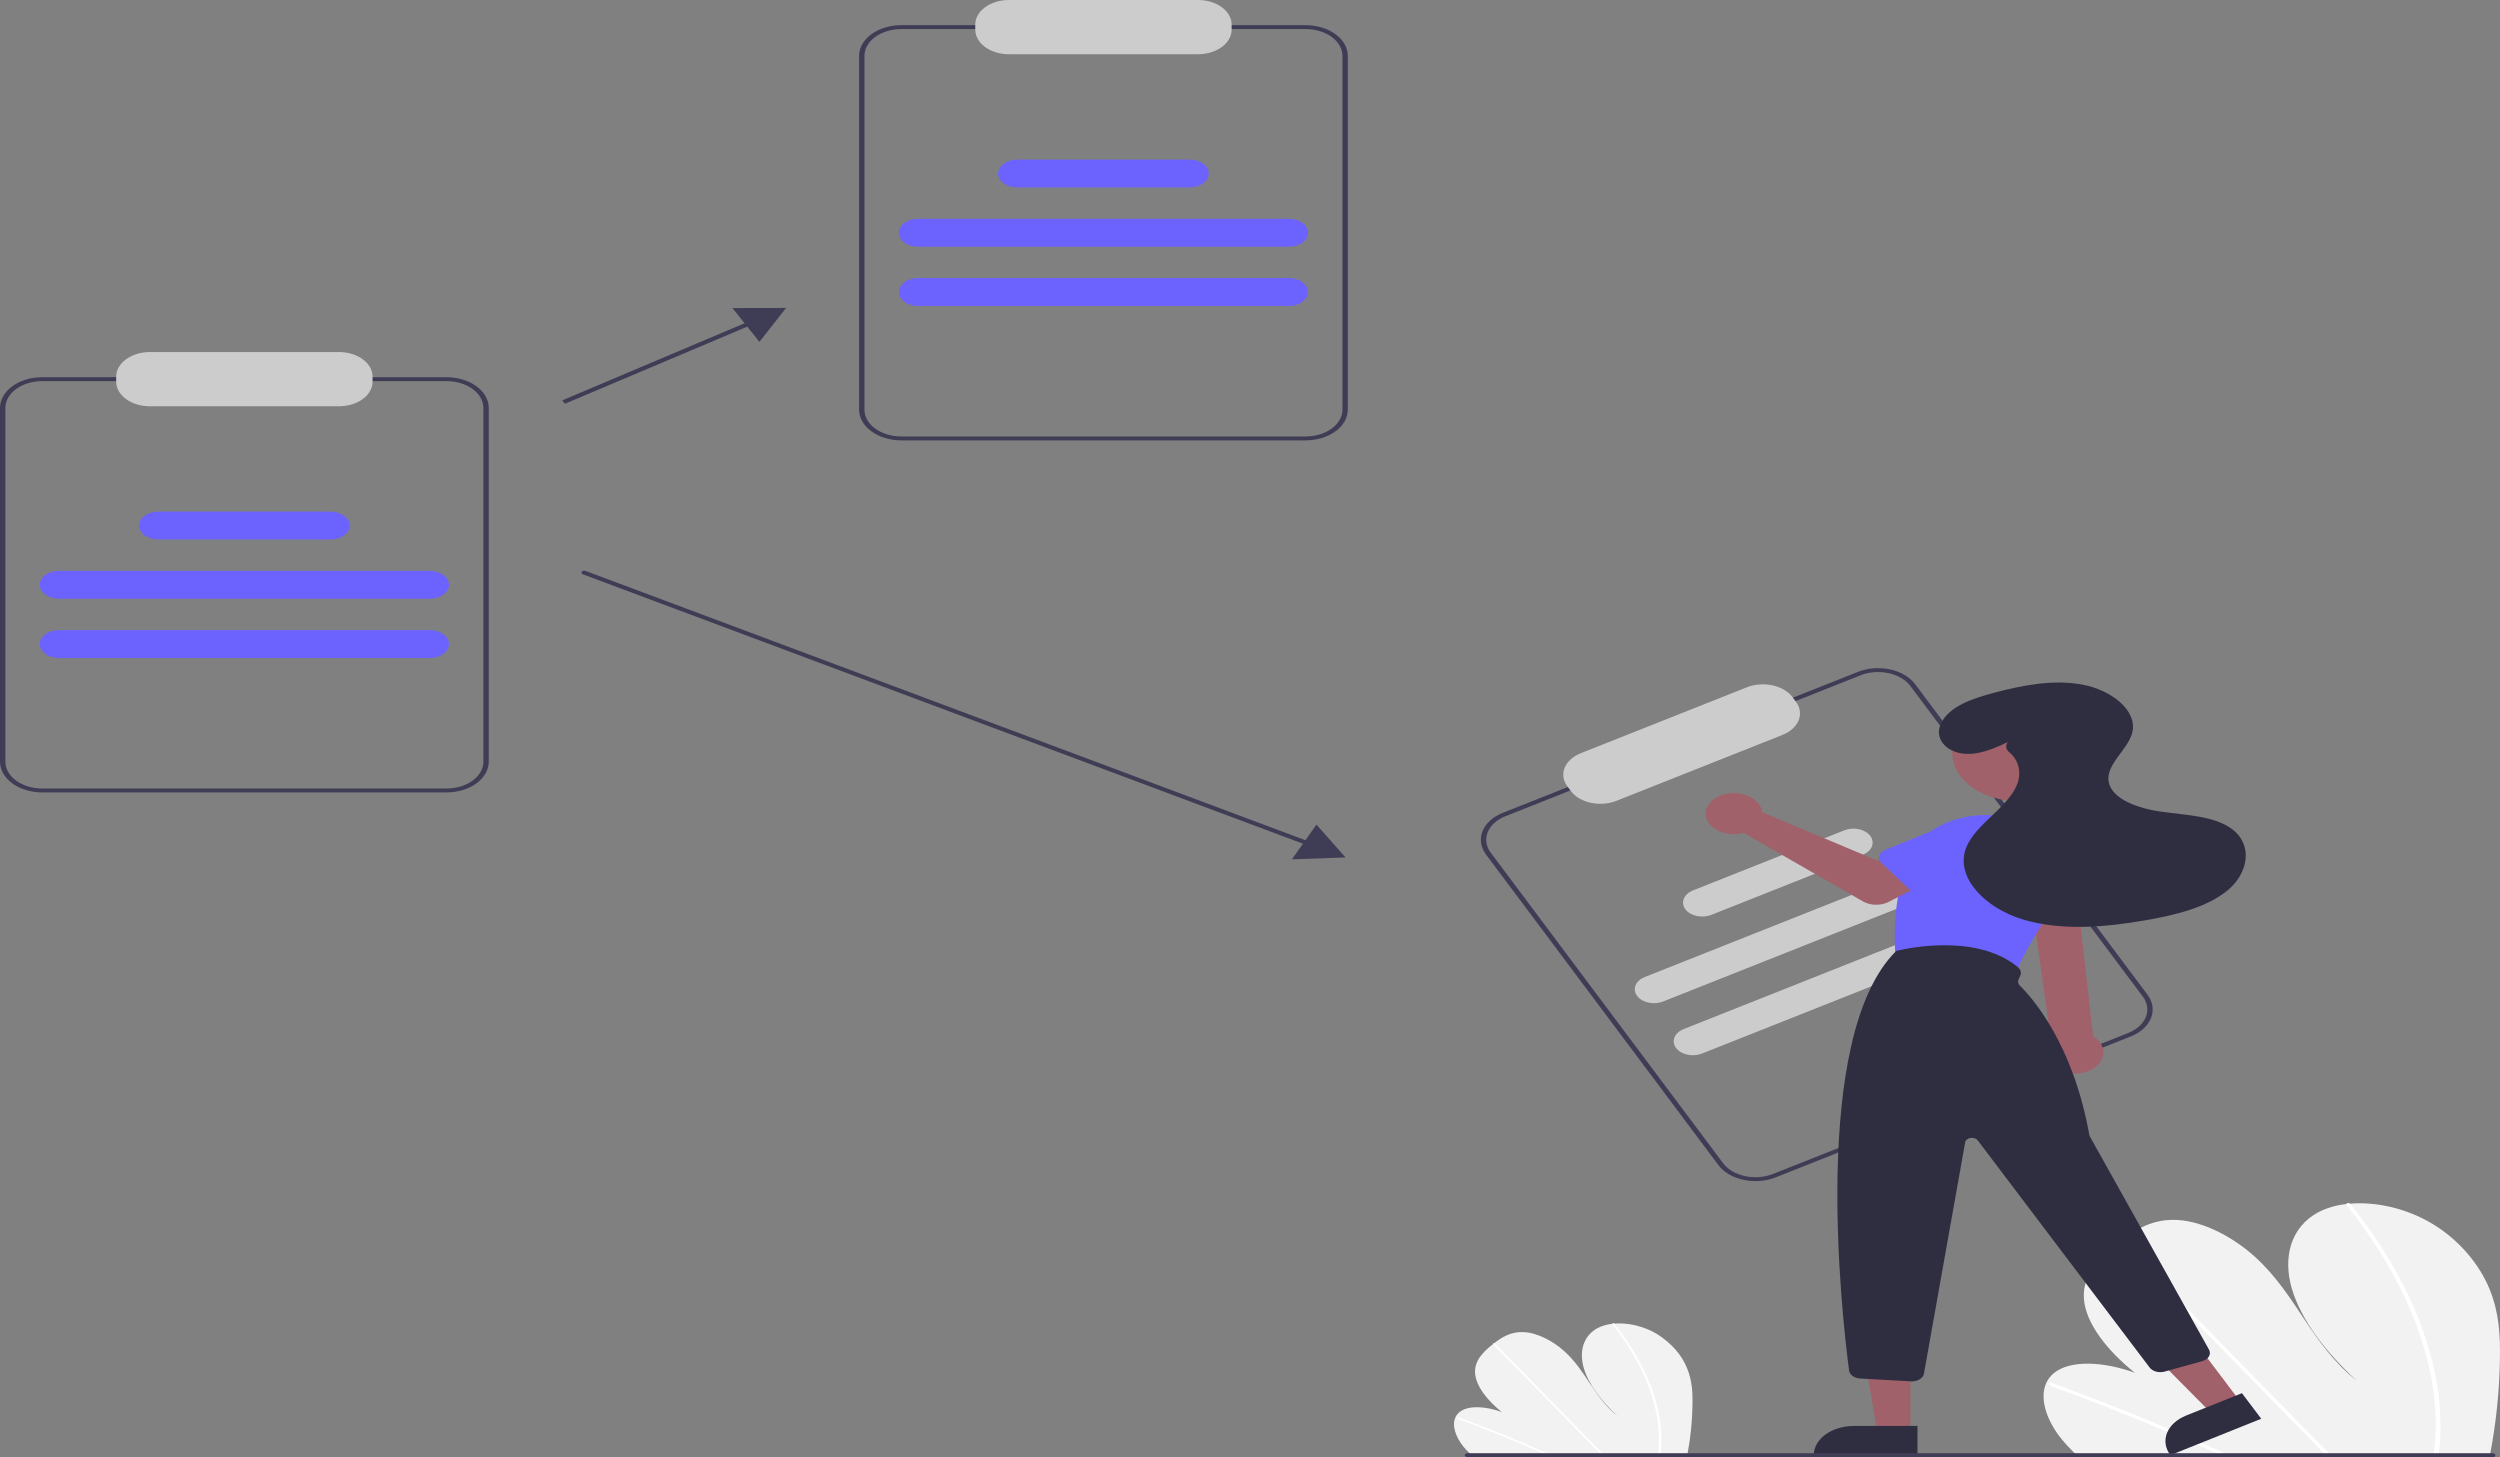 <svg width="350" height="204" viewBox="0 0 350 204" fill="none" xmlns="http://www.w3.org/2000/svg">
<rect x="0" y="0" width="350" height="204" fill="#808080" stroke="none"/>
<g clip-path="url(#clip0_5_28)">
<path d="M349.993 190.032C349.939 194.528 349.487 199.017 348.64 203.47C348.61 203.627 348.578 203.783 348.548 203.939L290.737 203.704C290.568 203.549 290.401 203.392 290.239 203.233C289.699 202.706 289.193 202.165 288.729 201.605C286.497 198.907 285.475 195.748 286.499 193.568L286.517 193.534C286.738 193.057 287.087 192.616 287.542 192.237C289.877 190.323 294.597 190.642 298.881 192.187C295.039 189.124 291.979 185.259 291.747 181.809C291.519 178.444 293.935 176.041 296.555 173.998C296.641 173.93 296.727 173.865 296.813 173.799C296.855 173.765 296.899 173.733 296.941 173.699C298.985 172.143 301.369 170.608 304.819 170.794C308.603 170.998 312.798 173.306 315.739 175.995C318.681 178.683 320.635 181.737 322.617 184.717C324.601 187.695 326.747 190.749 329.93 193.294C325.619 189.322 322.142 184.803 320.858 180.408C319.574 176.013 320.704 171.792 324.547 169.722C325.713 169.113 327.063 168.716 328.484 168.565C328.649 168.545 328.818 168.528 328.989 168.514C332.546 168.219 336.793 169.115 340.407 171.257C344.387 173.615 347.146 177.111 348.519 180.43C349.891 183.749 350.038 186.944 349.993 190.032Z" fill="#F2F2F2"/>
<path d="M312.17 203.791L311.065 203.787C310.714 203.627 310.361 203.469 310.007 203.313C309.788 203.212 309.566 203.115 309.344 203.016C305.677 201.385 301.987 199.821 298.275 198.323C294.565 196.824 290.837 195.394 287.091 194.033C286.992 194.001 286.911 193.945 286.862 193.875C286.813 193.804 286.8 193.724 286.825 193.647C286.829 193.637 286.835 193.627 286.843 193.619C286.895 193.547 287.012 193.517 287.183 193.578C287.642 193.746 288.104 193.914 288.564 194.086C292.321 195.47 296.061 196.923 299.786 198.446C303.508 199.968 307.209 201.557 310.888 203.213C310.965 203.247 311.043 203.283 311.12 203.318C311.471 203.475 311.82 203.633 312.17 203.791Z" fill="white"/>
<path d="M326.424 203.849L325.74 203.847C325.586 203.689 325.434 203.532 325.28 203.375C321.658 199.676 318.036 195.976 314.416 192.277C308.486 186.22 302.558 180.164 296.632 174.107C296.597 174.075 296.571 174.038 296.555 173.998C296.505 173.864 296.64 173.785 296.813 173.799C296.886 173.806 296.956 173.825 297.019 173.854C297.081 173.883 297.134 173.921 297.175 173.966C300.499 177.363 303.823 180.758 307.145 184.152C313.044 190.178 318.942 196.204 324.839 202.229C325.214 202.611 325.589 202.995 325.964 203.378C326.118 203.535 326.272 203.692 326.424 203.849Z" fill="white"/>
<path d="M341.653 200.958C341.618 201.797 341.541 202.623 341.442 203.441C341.422 203.597 341.403 203.754 341.384 203.91L340.667 203.907C340.689 203.751 340.71 203.594 340.73 203.438C340.881 202.256 340.989 201.061 341.003 199.834C341.023 196.43 340.567 193.034 339.644 189.698C338.663 186.106 337.255 182.583 335.435 179.168C333.524 175.567 331.221 172.083 328.547 168.75C328.497 168.696 328.474 168.63 328.484 168.565C328.513 168.416 328.785 168.372 328.989 168.514C329.029 168.542 329.064 168.574 329.092 168.609C329.423 169.023 329.747 169.439 330.066 169.855C332.642 173.207 334.846 176.703 336.658 180.31C338.385 183.736 339.698 187.264 340.583 190.856C341.412 194.188 341.77 197.573 341.653 200.958Z" fill="white"/>
<path d="M236.952 196.551C236.924 198.9 236.688 201.246 236.245 203.573C236.229 203.654 236.213 203.736 236.197 203.818L205.987 203.695C205.898 203.614 205.811 203.532 205.726 203.449C205.444 203.173 205.18 202.891 204.937 202.598C203.77 201.188 203.236 199.537 203.772 198.398L203.781 198.38C203.897 198.131 204.079 197.901 204.317 197.703C205.537 196.703 208.004 196.869 210.242 197.677C208.234 196.076 206.636 194.056 206.514 192.253C206.395 190.495 207.657 189.239 209.027 188.171C209.072 188.136 209.117 188.102 209.162 188.067C209.183 188.05 209.207 188.033 209.228 188.015C210.297 187.202 211.542 186.4 213.345 186.497C215.323 186.603 217.515 187.81 219.052 189.215C220.589 190.62 221.611 192.215 222.646 193.773C223.683 195.329 224.804 196.925 226.468 198.255C224.215 196.179 222.398 193.818 221.727 191.521C221.056 189.224 221.646 187.018 223.655 185.937C224.264 185.618 224.97 185.411 225.712 185.332C225.798 185.322 225.886 185.313 225.976 185.305C227.835 185.151 230.054 185.62 231.943 186.739C233.964 188.004 235.437 189.669 236.182 191.533C236.899 193.267 236.975 194.936 236.952 196.551Z" fill="#F2F2F2"/>
<path d="M217.187 203.741L216.609 203.738C216.426 203.655 216.241 203.572 216.056 203.491C215.942 203.438 215.826 203.387 215.71 203.335C213.794 202.483 211.865 201.666 209.925 200.883C207.987 200.099 206.039 199.352 204.081 198.641C204.029 198.624 203.987 198.595 203.961 198.558C203.936 198.522 203.929 198.479 203.942 198.439C203.944 198.434 203.947 198.429 203.951 198.425C203.979 198.387 204.04 198.372 204.129 198.404C204.369 198.491 204.61 198.579 204.851 198.669C206.814 199.392 208.769 200.152 210.715 200.947C212.66 201.742 214.594 202.573 216.517 203.438C216.557 203.456 216.598 203.475 216.638 203.493C216.821 203.575 217.004 203.658 217.187 203.741Z" fill="white"/>
<path d="M224.635 203.771L224.278 203.769C224.198 203.687 224.118 203.605 224.038 203.523C222.145 201.59 220.252 199.657 218.36 197.723C215.262 194.558 212.164 191.393 209.067 188.228C209.049 188.211 209.035 188.192 209.027 188.171C209 188.101 209.071 188.06 209.162 188.067C209.2 188.071 209.236 188.081 209.269 188.096C209.302 188.111 209.329 188.131 209.35 188.155C211.088 189.93 212.824 191.704 214.561 193.477C217.643 196.627 220.725 199.775 223.807 202.924C224.003 203.124 224.199 203.325 224.395 203.525C224.476 203.607 224.556 203.689 224.635 203.771Z" fill="white"/>
<path d="M232.594 202.26C232.575 202.699 232.536 203.13 232.483 203.557C232.473 203.639 232.463 203.721 232.453 203.803L232.078 203.801C232.09 203.719 232.101 203.638 232.111 203.556C232.191 202.938 232.247 202.314 232.254 201.672C232.264 199.894 232.026 198.119 231.544 196.376C231.031 194.499 230.295 192.657 229.344 190.873C228.346 188.991 227.142 187.171 225.745 185.429C225.719 185.4 225.707 185.366 225.712 185.332C225.727 185.254 225.87 185.231 225.976 185.305C225.997 185.32 226.015 185.337 226.03 185.355C226.202 185.571 226.372 185.789 226.539 186.006C227.885 187.758 229.037 189.585 229.984 191.47C230.886 193.26 231.572 195.104 232.035 196.981C232.468 198.722 232.655 200.491 232.594 202.26Z" fill="white"/>
<path d="M62.522 110.938H5.904C4.339 110.936 2.838 110.483 1.731 109.677C0.624 108.87 0.002 107.777 0 106.637V57.108C0.002 55.968 0.624 54.875 1.731 54.069C2.838 53.263 4.339 52.809 5.904 52.808H62.522C64.087 52.809 65.588 53.263 66.695 54.069C67.802 54.875 68.424 55.968 68.426 57.108V106.637C68.424 107.777 67.802 108.87 66.695 109.677C65.588 110.483 64.087 110.936 62.522 110.938ZM5.904 53.357C4.539 53.358 3.23 53.754 2.264 54.457C1.298 55.16 0.755 56.114 0.753 57.108V106.637C0.755 107.632 1.298 108.585 2.264 109.289C3.23 109.992 4.539 110.388 5.904 110.389H62.522C63.888 110.388 65.197 109.992 66.162 109.289C67.128 108.585 67.671 107.632 67.673 106.637V57.108C67.671 56.114 67.128 55.16 66.162 54.457C65.197 53.754 63.888 53.358 62.522 53.357H5.904Z" fill="#3F3D56"/>
<path d="M47.448 56.879H20.978C19.73 56.878 18.533 56.517 17.65 55.874C16.767 55.231 16.27 54.359 16.269 53.45V52.715C16.27 51.806 16.767 50.934 17.65 50.291C18.533 49.648 19.73 49.286 20.978 49.285H47.448C48.697 49.286 49.894 49.648 50.776 50.291C51.659 50.934 52.156 51.806 52.157 52.715V53.45C52.156 54.359 51.659 55.231 50.776 55.874C49.894 56.517 48.697 56.878 47.448 56.879Z" fill="#CCCCCC"/>
<path d="M60.177 83.825H8.25C7.897 83.825 7.549 83.775 7.223 83.677C6.897 83.579 6.602 83.435 6.352 83.254C6.103 83.073 5.906 82.857 5.771 82.62C5.636 82.383 5.566 82.129 5.566 81.873C5.566 81.616 5.636 81.362 5.771 81.125C5.906 80.888 6.103 80.673 6.352 80.492C6.602 80.31 6.897 80.167 7.223 80.069C7.549 79.971 7.897 79.921 8.25 79.921H60.177C60.887 79.921 61.568 80.127 62.07 80.493C62.572 80.859 62.854 81.356 62.854 81.873C62.854 82.39 62.572 82.886 62.07 83.252C61.568 83.618 60.887 83.824 60.177 83.825Z" fill="#6C63FF"/>
<path d="M60.177 92.12H8.25C7.897 92.121 7.549 92.07 7.223 91.972C6.897 91.874 6.602 91.731 6.352 91.549C6.103 91.368 5.906 91.153 5.771 90.916C5.636 90.679 5.566 90.425 5.566 90.168C5.566 89.912 5.636 89.658 5.771 89.421C5.906 89.184 6.103 88.969 6.352 88.787C6.602 88.606 6.897 88.462 7.223 88.364C7.549 88.266 7.897 88.216 8.25 88.216H60.177C60.887 88.217 61.568 88.423 62.07 88.789C62.572 89.155 62.854 89.651 62.854 90.168C62.854 90.686 62.572 91.182 62.07 91.548C61.568 91.914 60.887 92.12 60.177 92.12Z" fill="#6C63FF"/>
<path d="M46.274 75.529H22.153C21.8 75.529 21.452 75.479 21.126 75.381C20.8 75.283 20.505 75.139 20.256 74.958C20.006 74.777 19.809 74.562 19.674 74.325C19.539 74.088 19.469 73.834 19.469 73.577C19.469 73.321 19.539 73.067 19.674 72.83C19.809 72.593 20.006 72.377 20.256 72.196C20.505 72.015 20.8 71.871 21.126 71.773C21.452 71.675 21.8 71.625 22.153 71.625H46.274C46.626 71.625 46.975 71.675 47.3 71.773C47.626 71.871 47.922 72.015 48.171 72.196C48.42 72.377 48.618 72.593 48.753 72.83C48.888 73.067 48.957 73.321 48.957 73.577C48.957 73.834 48.888 74.088 48.753 74.325C48.618 74.562 48.42 74.777 48.171 74.958C47.922 75.139 47.626 75.283 47.3 75.381C46.975 75.479 46.626 75.529 46.274 75.529Z" fill="#6C63FF"/>
<path d="M182.792 61.652H126.175C124.609 61.651 123.108 61.197 122.001 60.391C120.894 59.585 120.272 58.492 120.27 57.352V7.823C120.272 6.683 120.894 5.59 122.001 4.783C123.108 3.977 124.609 3.524 126.175 3.523H182.792C184.357 3.524 185.858 3.977 186.965 4.783C188.072 5.59 188.695 6.683 188.696 7.823V57.352C188.695 58.492 188.072 59.585 186.965 60.391C185.858 61.197 184.357 61.651 182.792 61.652ZM126.175 4.071C124.809 4.072 123.5 4.468 122.534 5.171C121.568 5.875 121.025 6.828 121.024 7.823V57.352C121.025 58.347 121.568 59.3 122.534 60.004C123.5 60.707 124.809 61.102 126.175 61.103H182.792C184.158 61.102 185.467 60.707 186.432 60.004C187.398 59.3 187.941 58.347 187.943 57.352V7.823C187.941 6.828 187.398 5.875 186.432 5.171C185.467 4.468 184.158 4.072 182.792 4.071H126.175Z" fill="#3F3D56"/>
<path d="M167.718 7.594H141.248C140 7.593 138.803 7.231 137.92 6.588C137.037 5.945 136.541 5.074 136.539 4.164V3.43C136.541 2.52 137.037 1.649 137.92 1.006C138.803 0.363 140 0.001 141.248 0H167.718C168.967 0.001 170.164 0.363 171.046 1.006C171.929 1.649 172.426 2.52 172.427 3.43V4.164C172.426 5.074 171.929 5.945 171.046 6.588C170.164 7.231 168.967 7.593 167.718 7.594Z" fill="#CCCCCC"/>
<path d="M180.447 34.539H128.52C128.167 34.54 127.819 34.489 127.493 34.391C127.167 34.293 126.872 34.15 126.622 33.968C126.373 33.787 126.176 33.572 126.041 33.335C125.906 33.098 125.836 32.844 125.836 32.587C125.836 32.331 125.906 32.077 126.041 31.84C126.176 31.603 126.373 31.388 126.622 31.206C126.872 31.025 127.167 30.881 127.493 30.783C127.819 30.686 128.167 30.635 128.52 30.636H180.447C180.799 30.635 181.148 30.686 181.473 30.783C181.799 30.881 182.095 31.025 182.344 31.206C182.593 31.388 182.791 31.603 182.926 31.84C183.061 32.077 183.13 32.331 183.13 32.587C183.13 32.844 183.061 33.098 182.926 33.335C182.791 33.572 182.593 33.787 182.344 33.968C182.095 34.15 181.799 34.293 181.473 34.391C181.148 34.489 180.799 34.54 180.447 34.539Z" fill="#6C63FF"/>
<path d="M180.447 42.835H128.52C128.168 42.835 127.819 42.784 127.494 42.686C127.169 42.588 126.873 42.444 126.624 42.263C126.376 42.082 126.178 41.867 126.044 41.63C125.909 41.393 125.84 41.139 125.84 40.883C125.84 40.627 125.909 40.373 126.044 40.136C126.178 39.899 126.376 39.684 126.624 39.503C126.873 39.322 127.169 39.178 127.494 39.08C127.819 38.981 128.168 38.931 128.52 38.931H180.447C180.799 38.931 181.147 38.981 181.472 39.08C181.798 39.178 182.093 39.322 182.342 39.503C182.591 39.684 182.788 39.899 182.923 40.136C183.058 40.373 183.127 40.627 183.127 40.883C183.127 41.139 183.058 41.393 182.923 41.63C182.788 41.867 182.591 42.082 182.342 42.263C182.093 42.444 181.798 42.588 181.472 42.686C181.147 42.784 180.799 42.835 180.447 42.835Z" fill="#6C63FF"/>
<path d="M166.544 26.244H142.423C142.07 26.244 141.722 26.194 141.396 26.096C141.071 25.998 140.775 25.854 140.526 25.673C140.276 25.492 140.079 25.276 139.944 25.039C139.809 24.802 139.739 24.548 139.739 24.292C139.739 24.035 139.809 23.781 139.944 23.544C140.079 23.307 140.276 23.092 140.526 22.911C140.775 22.73 141.071 22.586 141.396 22.488C141.722 22.39 142.07 22.34 142.423 22.34H166.544C167.255 22.34 167.936 22.546 168.439 22.912C168.941 23.278 169.224 23.774 169.224 24.292C169.224 24.809 168.941 25.306 168.439 25.672C167.936 26.038 167.255 26.244 166.544 26.244Z" fill="#6C63FF"/>
<path d="M298.302 145.103L248.588 164.835C247.212 165.379 245.597 165.504 244.095 165.182C242.593 164.86 241.328 164.117 240.578 163.117L208.034 119.627C207.286 118.625 207.115 117.448 207.557 116.355C207.999 115.261 209.019 114.34 210.393 113.793L260.107 94.061C261.482 93.517 263.098 93.392 264.6 93.714C266.101 94.036 267.366 94.779 268.117 95.779L300.661 139.27C301.408 140.271 301.58 141.448 301.138 142.542C300.695 143.635 299.675 144.557 298.302 145.103ZM210.754 114.275C209.555 114.752 208.665 115.555 208.28 116.51C207.894 117.464 208.043 118.49 208.696 119.364L241.239 162.854C241.894 163.727 242.998 164.375 244.308 164.656C245.618 164.937 247.027 164.828 248.227 164.353L297.941 144.621C299.14 144.144 300.029 143.341 300.415 142.387C300.801 141.433 300.651 140.406 299.999 139.532L267.455 96.042C266.801 95.169 265.697 94.521 264.387 94.24C263.077 93.959 261.667 94.068 260.468 94.543L210.754 114.275Z" fill="#3F3D56"/>
<path d="M249.546 102.89L226.304 112.115C225.207 112.549 223.918 112.648 222.721 112.391C221.523 112.135 220.514 111.542 219.915 110.744L219.433 110.099C218.836 109.3 218.7 108.362 219.052 107.489C219.405 106.617 220.219 105.882 221.314 105.446L244.556 96.222C245.653 95.787 246.942 95.688 248.14 95.945C249.337 96.201 250.346 96.794 250.945 97.592L251.428 98.237C252.024 99.036 252.161 99.974 251.808 100.847C251.455 101.719 250.642 102.454 249.546 102.89Z" fill="#CCCCCC"/>
<path d="M278.428 122.113L232.832 140.211C232.523 140.333 232.184 140.41 231.834 140.438C231.484 140.465 231.13 140.441 230.792 140.369C230.455 140.297 230.14 140.176 229.866 140.015C229.592 139.854 229.365 139.656 229.196 139.431C229.028 139.206 228.922 138.959 228.885 138.704C228.847 138.449 228.879 138.191 228.979 137.945C229.078 137.699 229.243 137.47 229.464 137.271C229.685 137.071 229.958 136.905 230.267 136.783L275.863 118.686C276.487 118.438 277.221 118.381 277.902 118.527C278.584 118.673 279.158 119.011 279.499 119.466C279.839 119.92 279.917 120.454 279.716 120.951C279.515 121.448 279.052 121.866 278.428 122.113Z" fill="#CCCCCC"/>
<path d="M283.878 129.398L238.283 147.495C237.974 147.617 237.635 147.694 237.285 147.722C236.935 147.749 236.581 147.725 236.243 147.653C235.905 147.581 235.591 147.461 235.317 147.3C235.043 147.139 234.815 146.94 234.647 146.715C234.478 146.49 234.373 146.243 234.335 145.988C234.298 145.733 234.33 145.475 234.429 145.229C234.529 144.983 234.694 144.754 234.915 144.555C235.136 144.355 235.409 144.189 235.718 144.067L281.313 125.97C281.623 125.847 281.962 125.77 282.312 125.743C282.662 125.716 283.016 125.739 283.353 125.811C283.691 125.884 284.006 126.004 284.279 126.165C284.553 126.326 284.781 126.525 284.949 126.75C285.118 126.975 285.224 127.222 285.261 127.477C285.298 127.731 285.266 127.989 285.167 128.235C285.067 128.481 284.903 128.71 284.681 128.91C284.46 129.109 284.188 129.275 283.878 129.398Z" fill="#CCCCCC"/>
<path d="M260.769 119.675L239.589 128.081C239.28 128.204 238.941 128.281 238.591 128.308C238.241 128.335 237.887 128.312 237.55 128.24C237.212 128.167 236.897 128.047 236.623 127.886C236.349 127.725 236.122 127.526 235.953 127.301C235.785 127.076 235.679 126.829 235.642 126.574C235.604 126.319 235.636 126.062 235.736 125.816C235.835 125.57 236 125.341 236.221 125.141C236.442 124.942 236.715 124.776 237.024 124.653L258.204 116.247C258.513 116.124 258.852 116.047 259.202 116.02C259.552 115.993 259.906 116.016 260.244 116.088C260.581 116.161 260.896 116.281 261.17 116.442C261.444 116.603 261.672 116.802 261.84 117.027C262.008 117.252 262.114 117.499 262.152 117.754C262.189 118.009 262.157 118.266 262.058 118.512C261.958 118.758 261.793 118.987 261.572 119.187C261.351 119.386 261.078 119.552 260.769 119.675Z" fill="#CCCCCC"/>
<path d="M105.19 44.854L78.709 56.051L79.088 56.526L105.568 45.328L105.19 44.854Z" fill="#3F3D56"/>
<path d="M106.315 47.859L110.055 43.114L102.542 43.127L106.315 47.859Z" fill="#3F3D56"/>
<path d="M183.562 118.515C183.502 118.515 183.443 118.505 183.39 118.485L81.613 80.409C81.525 80.376 81.458 80.318 81.427 80.249C81.397 80.18 81.405 80.104 81.451 80.04C81.496 79.975 81.575 79.926 81.67 79.904C81.765 79.882 81.868 79.888 81.957 79.921L183.734 117.997C183.81 118.025 183.87 118.071 183.905 118.127C183.94 118.183 183.948 118.246 183.928 118.306C183.908 118.365 183.861 118.419 183.795 118.457C183.729 118.495 183.646 118.515 183.562 118.515Z" fill="#3F3D56"/>
<path d="M180.868 120.309L188.372 120.04L184.301 115.441L180.868 120.309Z" fill="#3F3D56"/>
<path d="M288.576 149.997C288.046 149.806 287.581 149.531 287.212 149.194C286.844 148.857 286.581 148.465 286.443 148.046C286.305 147.627 286.295 147.191 286.414 146.769C286.532 146.347 286.776 145.948 287.129 145.602L284.102 124.053H290.643L293.048 145.095C293.807 145.565 294.303 146.221 294.442 146.939C294.581 147.658 294.353 148.388 293.802 148.993C293.251 149.597 292.414 150.033 291.451 150.218C290.488 150.403 289.465 150.325 288.576 149.998V149.997Z" fill="#A0616A"/>
<path d="M282.571 112.16C287.681 112.16 291.824 109.143 291.824 105.421C291.824 101.699 287.681 98.682 282.571 98.682C277.46 98.682 273.318 101.699 273.318 105.421C273.318 109.143 277.46 112.16 282.571 112.16Z" fill="#A0616A"/>
<path d="M280.465 136.574L266.655 134.378C266.292 134.319 265.965 134.176 265.725 133.97C265.484 133.763 265.343 133.505 265.324 133.235C265.164 130.99 265.05 125.185 267.423 119.765C267.882 118.725 268.622 117.764 269.6 116.937C270.577 116.109 271.773 115.433 273.116 114.948C274.458 114.464 275.921 114.18 277.417 114.114C278.913 114.048 280.412 114.201 281.825 114.565C283.316 114.946 284.68 115.553 285.826 116.346C286.973 117.138 287.876 118.098 288.478 119.163C289.079 120.227 289.364 121.373 289.315 122.523C289.266 123.674 288.883 124.804 288.192 125.839C285.13 130.419 283.201 133.736 282.46 135.697C282.345 136.002 282.073 136.262 281.702 136.425C281.331 136.588 280.888 136.642 280.465 136.574Z" fill="#6C63FF"/>
<path d="M267.455 200.596L262.836 200.595L260.639 187.62L267.456 187.621L267.455 200.596Z" fill="#A0616A"/>
<path d="M259.537 199.634H268.445V203.719H253.929C253.929 202.635 254.52 201.596 255.571 200.83C256.623 200.064 258.05 199.634 259.537 199.634Z" fill="#2F2E41"/>
<path d="M313.641 196.236L309.593 197.856L299.084 187.258L305.058 184.866L313.641 196.236Z" fill="#A0616A"/>
<path d="M306.067 198.172L313.872 195.046L316.574 198.626L303.854 203.719C303.137 202.77 302.968 201.652 303.383 200.612C303.798 199.571 304.763 198.694 306.067 198.172Z" fill="#2F2E41"/>
<path d="M267.539 193.39L260.429 192.992C260.031 192.97 259.656 192.847 259.371 192.643C259.086 192.44 258.909 192.17 258.871 191.88C257.858 184.183 253.412 145.174 265.437 133.163L265.471 133.13L265.524 133.116C265.632 133.087 276.356 130.302 282.509 135.406C282.702 135.568 282.833 135.764 282.891 135.975C282.948 136.185 282.929 136.403 282.835 136.607L282.6 137.119C282.533 137.265 282.515 137.42 282.548 137.571C282.58 137.723 282.662 137.866 282.787 137.99C284.494 139.671 290.241 146.146 292.5 158.878C292.514 158.959 292.543 159.038 292.585 159.114L309.261 188.949C309.347 189.102 309.389 189.265 309.386 189.429C309.384 189.594 309.336 189.756 309.246 189.907C309.156 190.058 309.025 190.194 308.862 190.308C308.699 190.421 308.506 190.51 308.295 190.568L303.047 192.024C302.665 192.129 302.244 192.13 301.861 192.028C301.478 191.925 301.158 191.726 300.959 191.466L276.886 159.658C276.79 159.531 276.642 159.43 276.462 159.368C276.282 159.307 276.08 159.288 275.885 159.315C275.69 159.342 275.512 159.413 275.376 159.518C275.24 159.623 275.152 159.757 275.127 159.901L269.351 192.318C269.298 192.615 269.098 192.888 268.789 193.086C268.48 193.284 268.083 193.393 267.671 193.394C267.627 193.394 267.584 193.393 267.539 193.39Z" fill="#2F2E41"/>
<path d="M246.598 113.249C246.644 113.397 246.674 113.548 246.688 113.699L262.872 120.499L266.806 118.849L270.999 122.848L264.425 126.26C263.894 126.536 263.254 126.679 262.602 126.667C261.95 126.656 261.321 126.49 260.809 126.196L244.12 116.608C243.367 116.811 242.547 116.842 241.769 116.697C240.991 116.553 240.292 116.239 239.764 115.798C239.237 115.356 238.907 114.809 238.817 114.228C238.728 113.646 238.884 113.059 239.264 112.544C239.644 112.029 240.23 111.61 240.945 111.343C241.66 111.077 242.469 110.975 243.265 111.051C244.061 111.128 244.807 111.379 245.402 111.772C245.997 112.164 246.414 112.68 246.598 113.249V113.249Z" fill="#A0616A"/>
<path d="M263.094 119.819C263.143 119.645 263.243 119.481 263.386 119.338C263.53 119.195 263.715 119.076 263.927 118.989L271.354 115.965C272.341 115.41 273.589 115.163 274.826 115.278C276.062 115.392 277.186 115.86 277.95 116.577C278.714 117.294 279.057 118.202 278.903 119.103C278.749 120.004 278.111 120.823 277.128 121.382L271.207 125.86C271.038 125.988 270.833 126.088 270.606 126.153C270.38 126.218 270.136 126.246 269.893 126.236C269.65 126.227 269.412 126.179 269.197 126.096C268.981 126.014 268.792 125.898 268.643 125.758L263.413 120.821C263.264 120.68 263.158 120.518 263.103 120.345C263.048 120.172 263.045 119.993 263.094 119.819Z" fill="#6C63FF"/>
<path d="M282.318 129.143C282.129 129.032 281.975 128.892 281.866 128.733C281.758 128.574 281.698 128.4 281.69 128.222L281.424 122.028C281.202 121.135 281.476 120.214 282.185 119.468C282.894 118.721 283.981 118.21 285.207 118.046C286.433 117.882 287.698 118.079 288.725 118.593C289.752 119.108 290.457 119.898 290.686 120.79L293.417 126.68C293.495 126.848 293.522 127.027 293.497 127.203C293.472 127.38 293.395 127.55 293.271 127.703C293.147 127.856 292.979 127.987 292.779 128.089C292.58 128.19 292.352 128.259 292.112 128.29L283.686 129.398C283.446 129.43 283.2 129.424 282.964 129.38C282.728 129.335 282.508 129.255 282.318 129.143Z" fill="#6C63FF"/>
<path d="M281.106 103.871C278.728 105.056 275.605 106.275 273.176 105.013C271.581 104.184 271.079 102.649 271.725 101.302C272.889 98.879 276.084 97.813 279.14 96.995C283.113 95.933 287.438 95.087 291.539 95.848C295.64 96.609 299.264 99.501 298.524 102.536C297.929 104.976 294.768 107.007 295.217 109.464C295.668 111.936 299.487 113.238 302.858 113.68C306.229 114.122 310.001 114.264 312.423 116.027C315.514 118.277 314.742 122.298 311.834 124.673C308.926 127.048 304.538 128.124 300.285 128.856C294.651 129.826 288.558 130.336 283.207 128.726C277.856 127.117 273.692 122.785 275.242 118.723C275.897 117.007 277.439 115.557 278.93 114.145C280.42 112.733 281.93 111.257 282.498 109.525C282.972 108.081 282.622 106.405 281.307 105.322C281.068 105.133 280.918 104.893 280.878 104.637C280.837 104.382 280.909 104.123 281.083 103.899L281.106 103.871Z" fill="#2F2E41"/>
<path d="M348.982 204H205.443C205.343 204 205.247 203.971 205.176 203.92C205.106 203.868 205.066 203.798 205.066 203.726C205.066 203.653 205.106 203.583 205.176 203.532C205.247 203.48 205.343 203.451 205.443 203.451H348.982C349.082 203.451 349.178 203.48 349.248 203.532C349.319 203.583 349.359 203.653 349.359 203.726C349.359 203.798 349.319 203.868 349.248 203.92C349.178 203.971 349.082 204 348.982 204Z" fill="#3F3D56"/>
</g>
<defs>
<clipPath id="clip0_5_28">
<rect width="350" height="204" fill="white"/>
</clipPath>
</defs>
</svg>
